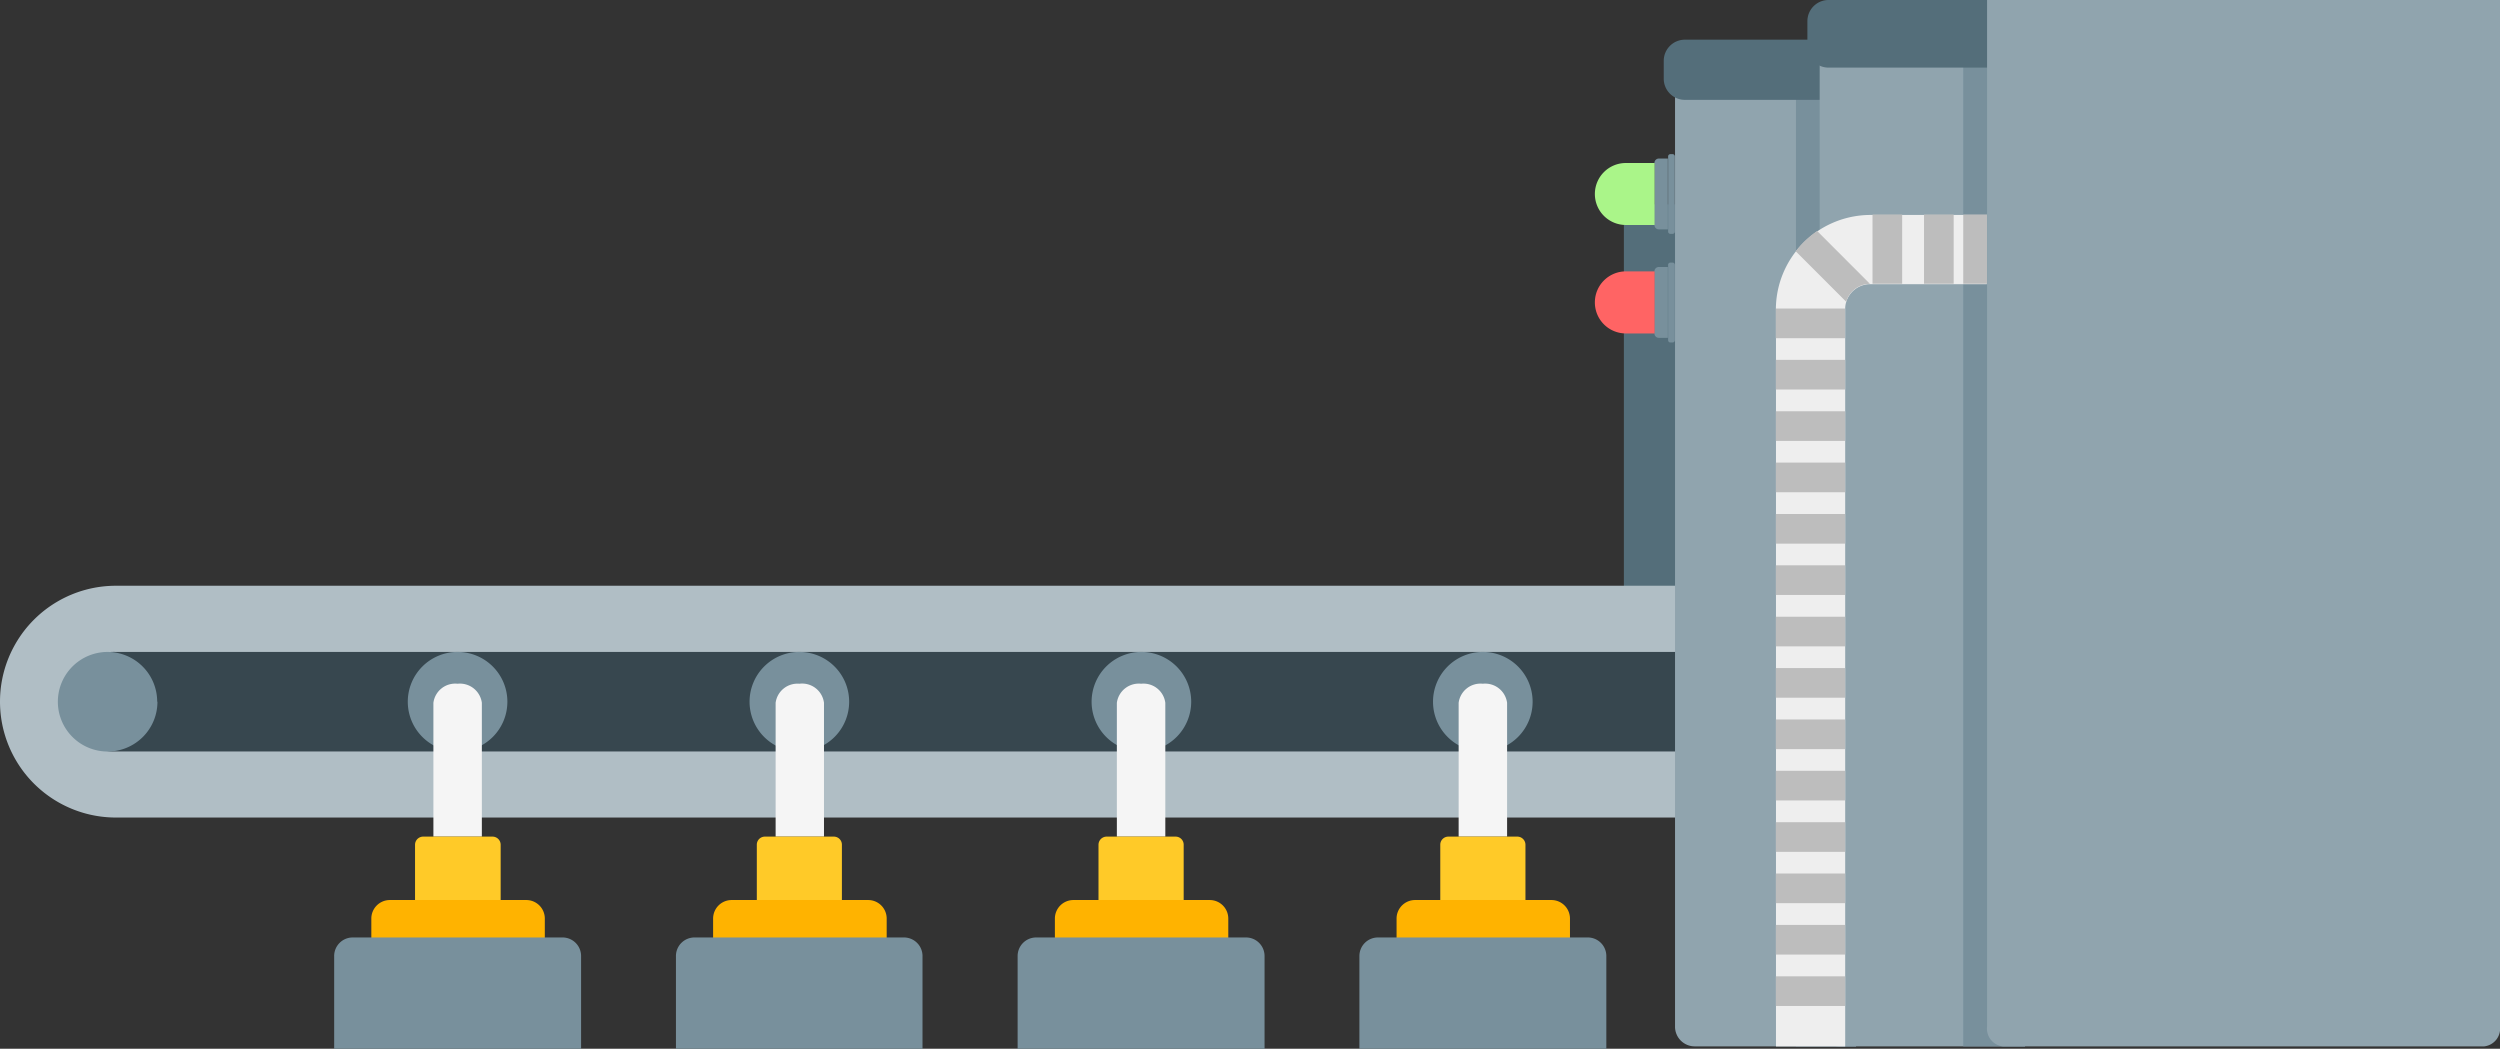 <?xml version="1.0" encoding="UTF-8"?> <svg xmlns="http://www.w3.org/2000/svg" viewBox="0 0 279.13 117.09"><rect x="0" y="0" width="279.13" height="117.09" fill="#333333" stroke="none"/><defs><style>.cls-1{fill:#546e7a;}.cls-2{fill:#b0bec5;}.cls-3{fill:#37474f;}.cls-4{fill:#78909c;}.cls-5{fill:#90a4ae;}.cls-6{fill:#eee;}.cls-7{fill:#bdbdbd;}.cls-8{fill:#ffb300;}.cls-9{fill:#f5f5f5;}.cls-10{fill:#ffca28;}.cls-11{fill:#ff6464;}.cls-12{fill:#aaf589;}</style></defs><g id="interior_bits" data-name="interior bits"><rect class="cls-1" x="181.31" y="22.82" width="9.38" height="62.31"></rect><path class="cls-2" d="M206.43,91.28H12.94a12.94,12.94,0,0,1,0-25.88H206.43V91.28m0,0"></path><path class="cls-3" d="M226.1,83.9H12.94a5.56,5.56,0,1,1,0-11.11H226.1Zm-213.16,0"></path><path class="cls-4" d="M17.58,78.34A5.56,5.56,0,1,1,12,72.79a5.55,5.55,0,0,1,5.55,5.55Zm0,0"></path><path class="cls-4" d="M171.12,78.34a5.56,5.56,0,1,1-5.56-5.55,5.56,5.56,0,0,1,5.56,5.55Zm0,0"></path><path class="cls-4" d="M133,78.34a5.56,5.56,0,1,1-5.56-5.55A5.56,5.56,0,0,1,133,78.34Zm0,0"></path><path class="cls-4" d="M94.81,78.34a5.56,5.56,0,1,1-5.56-5.55,5.56,5.56,0,0,1,5.56,5.55Zm0,0"></path><path class="cls-4" d="M56.65,78.34a5.56,5.56,0,1,1-5.56-5.55,5.56,5.56,0,0,1,5.56,5.55Zm0,0"></path><path class="cls-5" d="M207.23,9.45V116.83h-18a2.2,2.2,0,0,1-2.21-2.21V9.45ZM187,9.45"></path><rect class="cls-4" x="200.52" y="9.45" width="6.71" height="107.38"></rect><path class="cls-1" d="M188.12,4.43a2.36,2.36,0,0,0-2.36,2.36v2a2.36,2.36,0,0,0,2.36,2.36h19.11V4.43Zm19.11,0"></path><path class="cls-5" d="M226.1,5.68V116.83H205.38a2.21,2.21,0,0,1-2.21-2.21V5.68Zm-22.93,0"></path><rect class="cls-4" x="219.2" y="5.68" width="6.9" height="111.15"></rect><path class="cls-1" d="M204.16,0a2.36,2.36,0,0,0-2.36,2.36V5.19a2.36,2.36,0,0,0,2.36,2.36H226.1V0ZM226.1,0"></path><path class="cls-5" d="M223.61,116.83a2,2,0,0,1-1.75-2.22V0h57.27V114.61a2,2,0,0,1-1.76,2.22Zm0,0"></path><path class="cls-6" d="M198.28,34.45A10.57,10.57,0,0,1,208.83,24h13v7.73H208.78a2.8,2.8,0,0,0-2.65,2,2.48,2.48,0,0,0-.11.73.13.13,0,0,0,0,.06v82.32h-7.73V34.45Zm0,0"></path><rect class="cls-7" x="219.2" y="23.95" width="2.65" height="7.73"></rect><rect class="cls-7" x="214.82" y="23.95" width="3.31" height="7.73"></rect><rect class="cls-7" x="209.07" y="23.95" width="3.31" height="7.73"></rect><path class="cls-7" d="M200.48,28.07a10.45,10.45,0,0,1,2.41-2.28l5.89,5.9a2.8,2.8,0,0,0-2.65,2l-5.65-5.65Zm0,0"></path><path class="cls-7" d="M206,34.45a.13.13,0,0,0,0,.06v3.25h-7.73V34.45Zm-7.74,0"></path><rect class="cls-7" x="198.28" y="40.18" width="7.73" height="3.31"></rect><rect class="cls-7" x="198.28" y="45.92" width="7.73" height="3.31"></rect><rect class="cls-7" x="198.28" y="51.65" width="7.73" height="3.31"></rect><rect class="cls-7" x="198.28" y="57.39" width="7.73" height="3.31"></rect><rect class="cls-7" x="198.28" y="63.12" width="7.73" height="3.31"></rect><rect class="cls-7" x="198.28" y="68.86" width="7.73" height="3.31"></rect><rect class="cls-7" x="198.28" y="74.59" width="7.73" height="3.31"></rect><rect class="cls-7" x="198.28" y="80.33" width="7.73" height="3.31"></rect><rect class="cls-7" x="198.28" y="86.06" width="7.73" height="3.31"></rect><rect class="cls-7" x="198.28" y="91.8" width="7.73" height="3.31"></rect><rect class="cls-7" x="198.28" y="109.01" width="7.73" height="3.31"></rect><rect class="cls-7" x="198.28" y="103.27" width="7.73" height="3.31"></rect><rect class="cls-7" x="198.28" y="97.53" width="7.73" height="3.31"></rect><path class="cls-8" d="M155.93,106.7v-4.14a2.07,2.07,0,0,1,2.07-2.07h15.22a2.07,2.07,0,0,1,2.07,2.07v4.14a2.07,2.07,0,0,1-2.07,2.07H158a2.07,2.07,0,0,1-2.07-2.07Zm0,0"></path><path class="cls-9" d="M165.56,76.34h0a2.47,2.47,0,0,1,2.71,2.13V93.41h-5.41V78.47A2.46,2.46,0,0,1,165.56,76.34Z"></path><path class="cls-10" d="M161.71,93.41h7.71a.91.91,0,0,1,.9.9v6.18h-9.51V94.31A.9.9,0,0,1,161.71,93.41Z"></path><path class="cls-4" d="M179.35,117.09V106.74a2.07,2.07,0,0,0-2.07-2.07H153.85a2.07,2.07,0,0,0-2.07,2.07v10.35Zm0,0"></path><path class="cls-8" d="M117.78,106.7v-4.14a2.07,2.07,0,0,1,2.07-2.07h15.22a2.07,2.07,0,0,1,2.07,2.07v4.14a2.07,2.07,0,0,1-2.07,2.07H119.85a2.07,2.07,0,0,1-2.07-2.07Zm0,0"></path><path class="cls-9" d="M127.41,76.34h0a2.46,2.46,0,0,1,2.7,2.13V93.41H124.7V78.47A2.47,2.47,0,0,1,127.41,76.34Z"></path><path class="cls-10" d="M123.55,93.41h7.71a.9.9,0,0,1,.9.9v6.18h-9.51V94.31A.91.91,0,0,1,123.55,93.41Z"></path><path class="cls-4" d="M141.19,117.09V106.74a2.07,2.07,0,0,0-2.07-2.07H115.69a2.07,2.07,0,0,0-2.07,2.07v10.35Zm0,0"></path><path class="cls-8" d="M79.62,106.7v-4.14a2.07,2.07,0,0,1,2.07-2.07H96.91A2.07,2.07,0,0,1,99,102.56v4.14a2.07,2.07,0,0,1-2.07,2.07H81.69a2.07,2.07,0,0,1-2.07-2.07Zm0,0"></path><path class="cls-9" d="M89.25,76.34h0A2.46,2.46,0,0,1,92,78.47V93.41h-5.4V78.47A2.46,2.46,0,0,1,89.25,76.34Z"></path><path class="cls-10" d="M85.4,93.41h7.7a.9.9,0,0,1,.9.9v6.18H84.5V94.31A.9.9,0,0,1,85.4,93.41Z"></path><path class="cls-4" d="M103,117.09V106.74a2.07,2.07,0,0,0-2.07-2.07H77.54a2.07,2.07,0,0,0-2.07,2.07v10.35Zm0,0"></path><path class="cls-8" d="M41.46,106.7v-4.14a2.07,2.07,0,0,1,2.07-2.07H58.76a2.07,2.07,0,0,1,2.07,2.07v4.14a2.07,2.07,0,0,1-2.07,2.07H43.53a2.07,2.07,0,0,1-2.07-2.07Zm0,0"></path><path class="cls-9" d="M51.09,76.34h0a2.47,2.47,0,0,1,2.71,2.13V93.41H48.39V78.47A2.46,2.46,0,0,1,51.09,76.34Z"></path><path class="cls-10" d="M47.24,93.41H55a.91.91,0,0,1,.9.9v6.18H46.34V94.31A.91.91,0,0,1,47.24,93.41Z"></path><path class="cls-4" d="M64.88,117.09V106.74a2.07,2.07,0,0,0-2.07-2.07H39.38a2.07,2.07,0,0,0-2.07,2.07v10.35Zm0,0"></path><path class="cls-4" d="M186.22,29.81v7.91h-1a.49.49,0,0,1-.5-.49V30.3a.49.49,0,0,1,.5-.49Z"></path><path class="cls-11" d="M184.74,30.3v6.93h-3.21a3.46,3.46,0,0,1-3.46-3.47h0a3.46,3.46,0,0,1,3.46-3.46Z"></path><path class="cls-4" d="M187,29.56V38a.25.25,0,0,1-.25.24h-.25a.25.25,0,0,1-.25-.24V29.56a.25.25,0,0,1,.25-.24h.25A.25.25,0,0,1,187,29.56Z"></path><path class="cls-4" d="M186.22,17.7v7.91h-1a.49.49,0,0,1-.5-.49V18.2a.5.5,0,0,1,.5-.5Z"></path><path class="cls-12" d="M184.74,18.2v6.92h-3.21a3.46,3.46,0,0,1-3.46-3.46h0a3.46,3.46,0,0,1,3.46-3.46Z"></path><path class="cls-4" d="M187,17.45v8.41a.25.25,0,0,1-.25.25h-.25a.25.25,0,0,1-.25-.25V17.45a.25.25,0,0,1,.25-.24h.25A.25.25,0,0,1,187,17.45Z"></path></g></svg> 